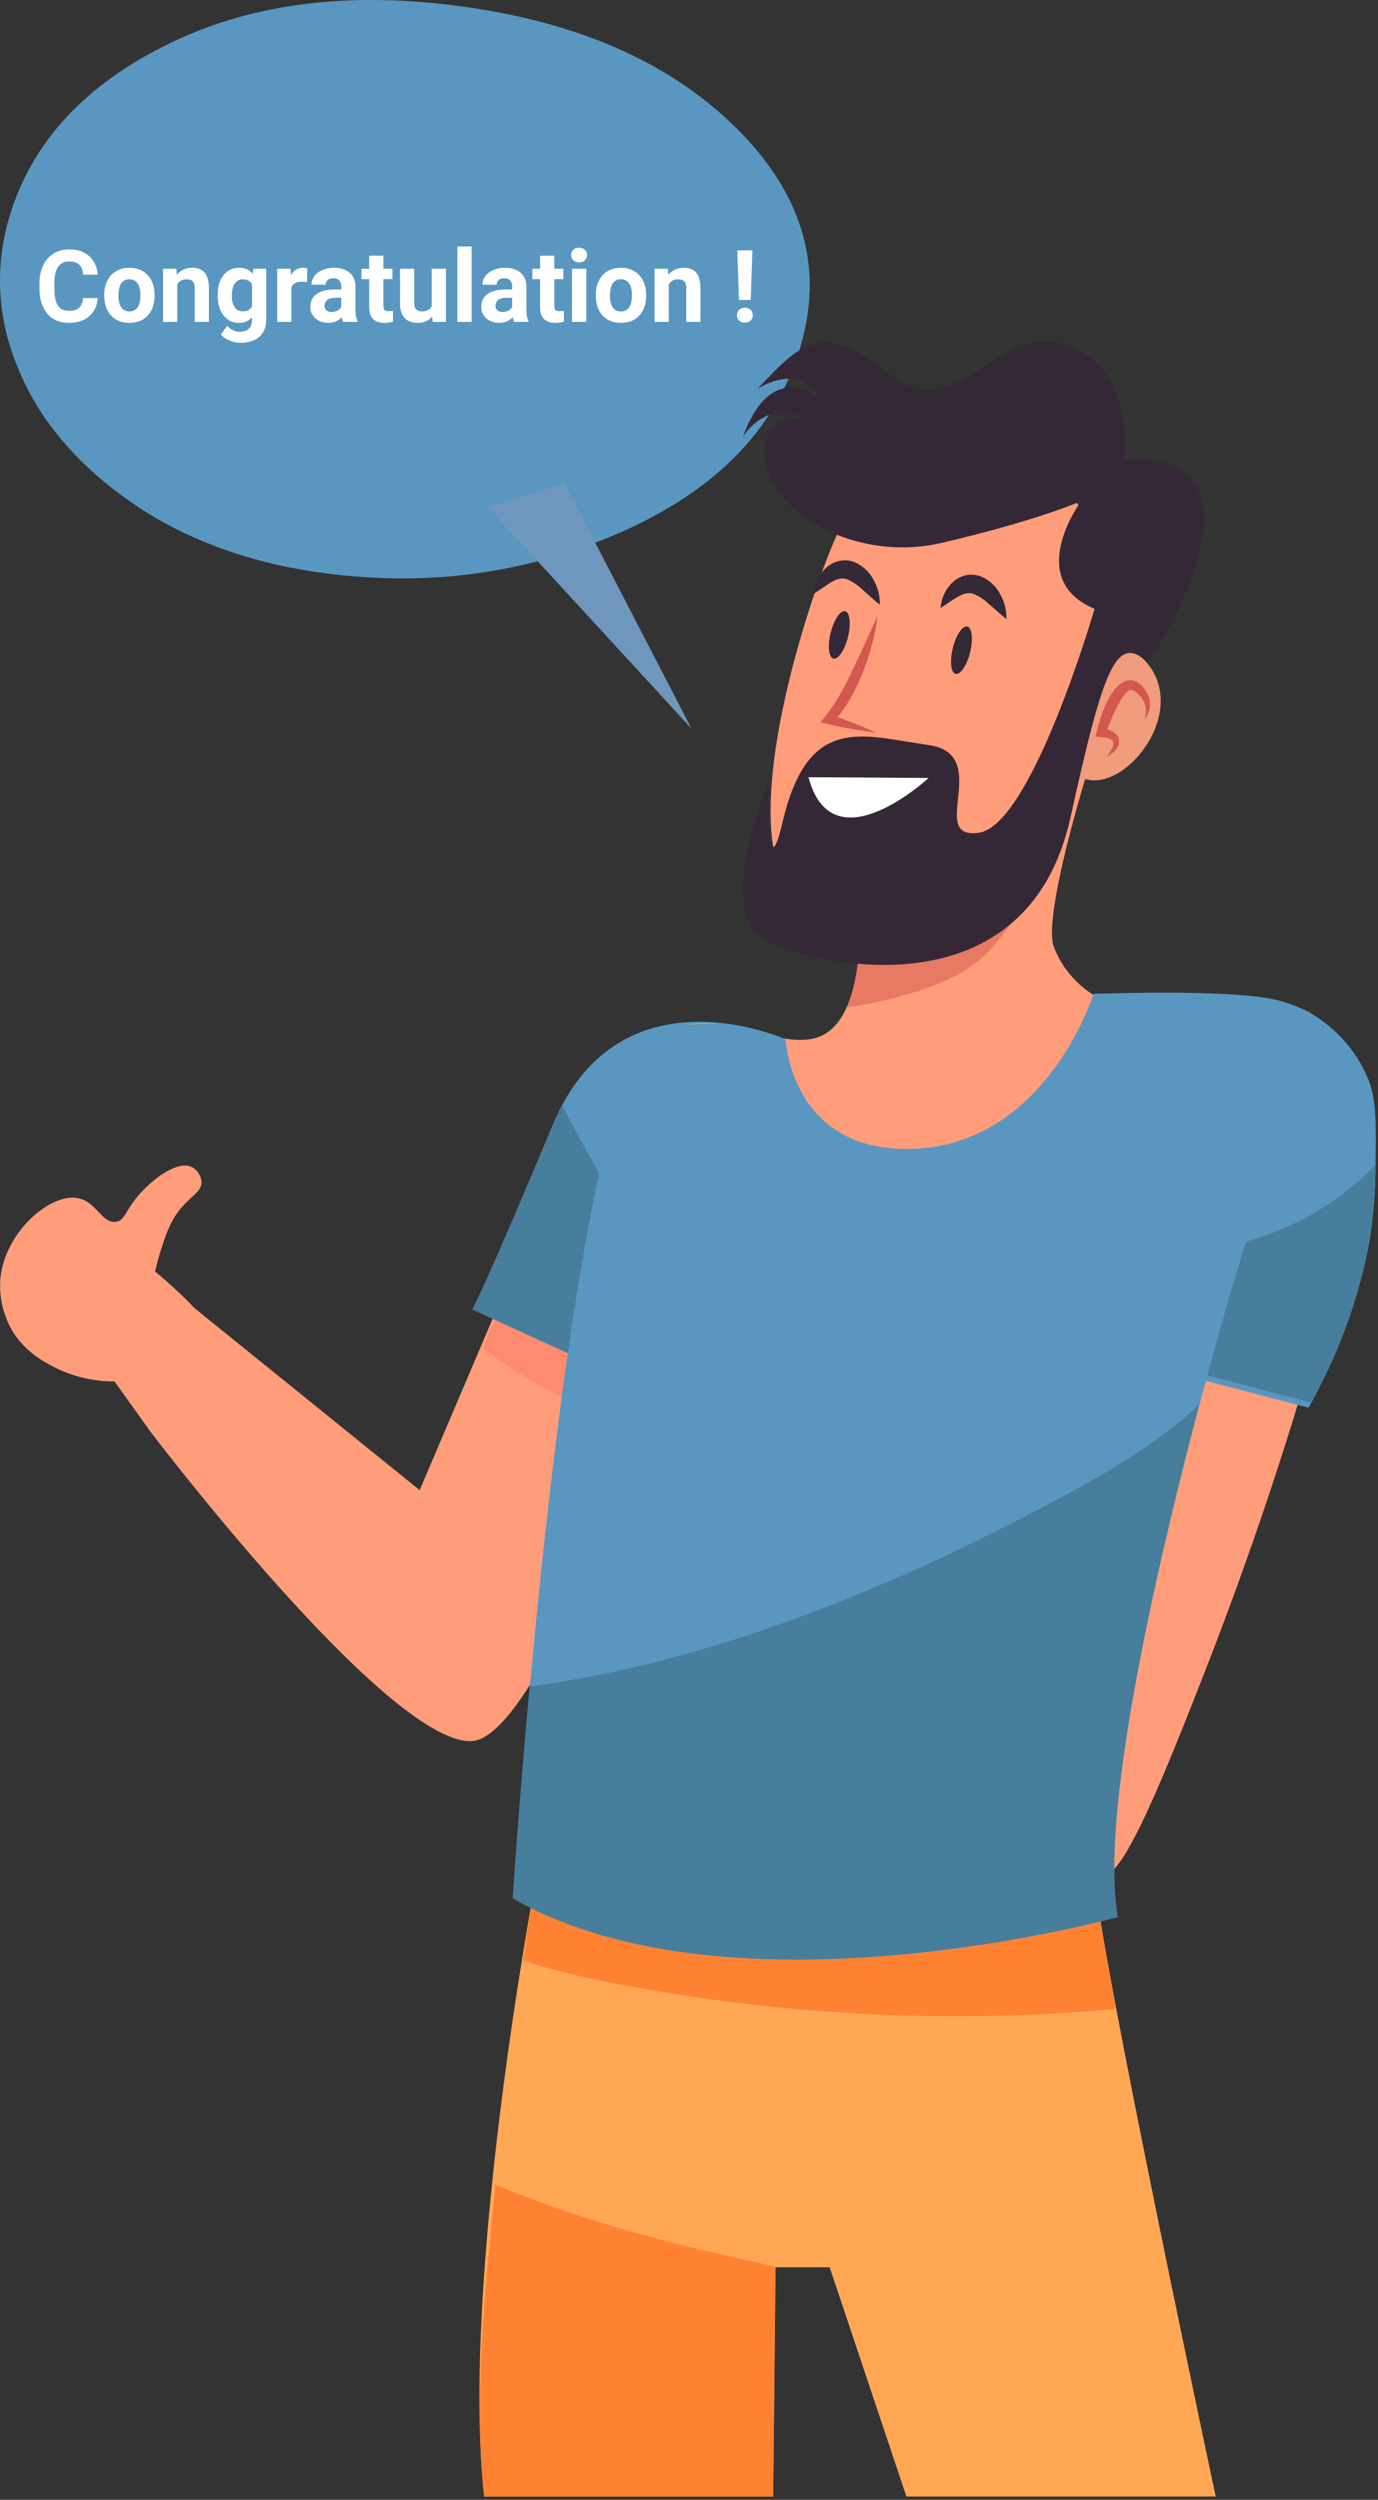 <svg width="274" height="497" viewBox="0 0 274 497" fill="none" xmlns="http://www.w3.org/2000/svg">
<rect x="0" y="0" width="274" height="497" fill="#333333" stroke="none"/>
<g clip-path="url(#clip0)">
<path d="M266.26 250.34L240.33 247L223.39 310.14C215.78 359.49 216.6 372.04 219.39 372.73C223.31 373.73 232.23 351.11 239.54 332.43C250.03 305.608 258.952 278.198 266.26 250.34Z" fill="#FF9D7B"/>
<path d="M29.61 284.24C29.61 284.24 76.71 346.42 93.61 346.17C110.51 345.92 143.61 240.5 143.61 240.5L111.31 230.82L83.45 296.26L37.02 258.74L29.61 284.24Z" fill="#FF9D7B"/>
<path d="M29.85 284.55L22.77 274.65C18.053 274.672 13.417 273.421 9.35 271.03C6.682 269.6 4.403 267.54 2.71 265.03C0.654 261.721 -0.263 257.829 0.1 253.95C1.1 244.83 10.17 236.95 15.71 238.25C19.24 239.08 20.39 243.41 23.12 242.9C24.85 242.57 24.93 240.71 27.52 237.67C30.11 234.63 35.13 230.67 38.07 231.99C38.62 232.264 39.091 232.673 39.441 233.178C39.791 233.684 40.007 234.269 40.07 234.88C40.22 237.35 36.85 238.05 34.29 242.66C33.575 244.036 32.979 245.472 32.51 246.95C31.835 248.864 31.278 250.818 30.84 252.8C32.04 253.8 33.75 255.24 35.73 257.13C36.22 257.6 37.73 259.02 38.54 259.95C40.99 262.69 42.97 267.05 42.96 270.55C42.94 276.23 37.63 282.07 29.85 284.55Z" fill="#FF9D7B"/>
<path opacity="0.5" d="M96.05 267.95L112.26 229.82L144.56 239.5C144.56 239.5 137.96 260.5 129.15 283.84C117.28 281.47 105.62 275.49 96.05 267.95Z" fill="#FE7B64"/>
<path d="M106.31 374.95C106.31 374.95 91.51 453.25 96.27 496.34H153.73L154.2 450.77H164.97L180.23 496.34H241.73C241.73 496.34 217.64 383.34 217.64 372.56C217.64 361.78 106.31 374.95 106.31 374.95Z" fill="#FFA755"/>
<path d="M118.73 393.62C139.611 397.893 160.832 400.286 182.14 400.77C195.399 401.063 208.663 400.609 221.87 399.41C219.36 385.8 217.64 375.41 217.64 372.56C217.64 361.79 106.31 374.95 106.31 374.95C106.31 374.95 105.31 380.63 104.01 389.78C108.839 391.343 113.754 392.625 118.73 393.62Z" fill="#FF8232"/>
<path d="M98.51 434.34C96.16 458.13 94.23 477.92 96.28 496.39H153.74L154.21 450.82H154.32C154.1 450.12 125.45 445.69 98.51 434.34Z" fill="#FF8232"/>
<path d="M156.21 206.63C156.21 206.63 123.21 191.73 109.92 223.63C96.63 255.53 93.92 260.34 93.92 260.34L124.25 274.18L156.21 206.63Z" fill="#5997C0"/>
<path d="M111.78 219.73C111.13 220.95 110.51 222.25 109.92 223.65C96.62 255.57 93.92 260.36 93.92 260.36L124.25 274.2L133.65 254.34C124.96 243.79 118.03 231.95 111.78 219.73Z" fill="#467E9C"/>
<path d="M253.43 198.74C255.98 199.285 258.431 200.216 260.7 201.5C265.718 204.451 269.66 208.929 271.95 214.28C273.75 218.62 273.6 222.95 273.51 231.62C273.519 236.455 273.148 241.283 272.4 246.06C269.4 264.34 260.17 279.87 260.17 279.87L228.93 271.71C237.104 247.39 245.27 223.067 253.43 198.74Z" fill="#5997C0"/>
<path d="M273.51 231.62C273.367 248.205 268.93 264.47 260.63 278.83L229.39 270.67L237.65 248.72C251.256 247.464 263.97 241.402 273.51 231.62Z" fill="#467E9C"/>
<path d="M170.84 180.16C170.84 180.16 172.84 204.1 161.67 206.49C150.5 208.88 132.94 192.92 127.75 216.49C122.83 238.82 238.86 260.25 246.26 242.83C250.79 232.17 223.46 201.72 217.73 198.01C214.892 196.28 212.525 193.876 210.84 191.01C210.325 190.088 209.88 189.129 209.51 188.14C207.89 183.69 212.2 164.6 220.68 139.45L170.84 180.16Z" fill="#FF9D7B"/>
<path opacity="0.5" d="M206.38 168.7C204.56 164.32 202.69 160.05 200.7 155.79L170.84 180.16C170.84 180.16 171.84 192.38 168.36 200.23C171.056 199.92 173.729 199.432 176.36 198.77C183.71 196.95 191.93 194.39 197.12 188.57C201.256 183.713 204.938 178.488 208.12 172.96C207.554 171.553 206.974 170.133 206.38 168.7Z" fill="#D3584F"/>
<path d="M156.21 206.63C156.21 206.63 157.21 228.44 180.21 228.44C207.87 228.44 217.45 197.58 217.45 197.58C227.93 197.27 248.52 196.94 255.04 199.17C256.47 199.66 261.37 201.34 261.21 202.02C261.204 202.045 261.193 202.069 261.178 202.089C261.162 202.11 261.143 202.127 261.12 202.14L245.12 255.57C245.12 255.57 216.92 349.75 222.24 381.14C222.24 381.14 145.62 402.42 101.99 377.42C101.99 377.42 109.87 255.07 124.34 214.07C130.67 195.98 156.21 206.63 156.21 206.63Z" fill="#5997C0"/>
<path d="M238.45 279.27C237.52 280.12 236.58 280.95 235.62 281.77C227.72 288.41 218.94 293.47 209.85 298.31C199.4 303.88 188.78 309.17 177.91 313.89C157.06 322.95 135.33 330.33 112.86 334.13C110.35 334.56 107.86 334.94 105.31 335.28C103.09 359.59 101.94 377.42 101.94 377.42C145.57 402.42 222.19 381.14 222.19 381.14C218.57 359.77 230.51 309.34 238.45 279.27Z" fill="#467E9C"/>
<path d="M215.05 144.24C215.05 144.24 220.39 121.76 228.42 132.24C236.45 142.72 222.18 159.34 214.26 154.18C206.34 149.02 215.05 144.24 215.05 144.24Z" fill="#F19C7C"/>
<path d="M195.94 94.05C195.94 94.05 172.85 91.34 166 107.23C159.15 123.12 139.58 184.16 168.84 182.44C198.1 180.72 213.73 171.44 219.79 130.44C225.85 89.44 195.94 94.05 195.94 94.05Z" fill="#FF9D7B"/>
<path d="M161.85 118.02C161.972 116.274 162.676 114.619 163.85 113.32C164.513 112.552 165.375 111.982 166.34 111.67C167.412 111.315 168.569 111.315 169.64 111.67C171.427 112.347 172.895 113.671 173.75 115.38C174.585 116.86 174.996 118.542 174.94 120.24C173.61 119.17 172.52 118.11 171.44 117.18C170.57 116.337 169.553 115.659 168.44 115.18C168.044 115.036 167.619 114.985 167.2 115.03C166.663 115.103 166.144 115.276 165.67 115.54C164.51 116.15 163.3 117.11 161.85 118.02Z" fill="#352836"/>
<path d="M174.51 122.5C174.275 124.412 173.898 126.304 173.38 128.16C172.888 130.026 172.28 131.86 171.56 133.65C170.858 135.464 170.019 137.223 169.05 138.91C168.083 140.648 166.893 142.251 165.51 143.68L165.07 142.09C165.84 142.34 166.59 142.62 167.36 142.88C168.13 143.14 168.88 143.44 169.64 143.73C171.15 144.31 172.64 144.92 174.13 145.63C172.5 145.47 170.9 145.21 169.3 144.92C168.51 144.77 167.71 144.63 166.92 144.46C166.13 144.29 165.33 144.13 164.55 143.94L163.14 143.6L164.14 142.36L164.97 141.3C165.24 140.94 165.48 140.54 165.74 140.17C166.24 139.41 166.74 138.62 167.17 137.81C168.09 136.2 168.9 134.51 169.72 132.81C171.35 129.44 172.85 125.97 174.51 122.5Z" fill="#D3584F"/>
<path d="M220.05 150.48C220.437 149.996 220.772 149.473 221.05 148.92C221.321 148.481 221.427 147.96 221.35 147.45C221.25 147.12 220.93 146.94 220.45 146.78L219.69 146.61L218.85 146.53L217.85 146.44L218.1 145.38C218.473 143.695 219.009 142.051 219.7 140.47C220.039 139.653 220.447 138.867 220.92 138.12C221.412 137.29 222.049 136.555 222.8 135.95C223.266 135.58 223.821 135.338 224.41 135.25C225.052 135.17 225.701 135.323 226.24 135.68C226.634 135.975 226.996 136.31 227.32 136.68C227.63 137.039 227.898 137.431 228.12 137.85C228.571 138.695 228.753 139.658 228.64 140.61C228.535 141.501 228.154 142.337 227.55 143C227.831 142.276 227.92 141.492 227.806 140.724C227.692 139.956 227.38 139.231 226.9 138.62C226.667 138.341 226.413 138.08 226.14 137.84C225.878 137.614 225.594 137.416 225.29 137.25C225.114 137.161 224.912 137.136 224.72 137.18C224.486 137.26 224.274 137.393 224.1 137.57C223.589 138.065 223.151 138.631 222.8 139.25C222.41 139.92 222.05 140.63 221.7 141.35C221.04 142.81 220.4 144.35 219.85 145.86L219.09 144.71L220.09 144.95C220.42 145.06 220.76 145.2 221.09 145.34C221.443 145.536 221.76 145.79 222.03 146.09C222.329 146.439 222.498 146.881 222.51 147.34C222.473 148.096 222.152 148.811 221.61 149.34C221.147 149.792 220.621 150.176 220.05 150.48Z" fill="#D3584F"/>
<path d="M168.61 126.66C167.96 129.26 166.67 131.17 165.72 130.94C164.77 130.71 164.52 128.4 165.17 125.8C165.82 123.2 167.1 121.29 168.05 121.52C169 121.75 169.25 124.06 168.61 126.66Z" fill="#352836"/>
<path d="M192.9 129.69C192.26 132.29 190.96 134.21 190.01 133.98C189.06 133.75 188.82 131.44 189.46 128.84C190.1 126.24 191.4 124.32 192.35 124.56C193.3 124.8 193.51 127.09 192.9 129.69Z" fill="#352836"/>
<path d="M187.02 120.87C187.147 119.125 187.851 117.472 189.02 116.17C189.692 115.407 190.555 114.838 191.52 114.52C192.593 114.175 193.747 114.175 194.82 114.52C196.606 115.199 198.072 116.523 198.93 118.23C199.755 119.714 200.166 121.393 200.12 123.09C198.79 122.02 197.69 120.96 196.62 120.09C195.751 119.245 194.734 118.567 193.62 118.09C193.223 117.95 192.799 117.902 192.38 117.95C191.842 118.014 191.322 118.184 190.85 118.45C189.67 119 188.51 119.96 187.02 120.87Z" fill="#352836"/>
<path d="M123.007 106.013C103.877 114.335 83.644 116.877 62.307 113.64C48.273 111.55 35.424 106.577 25.368 99.344C15.034 92.07 7.52 83.037 3.552 73.114C-0.559 63.285 -1.111 52.884 1.945 42.865C6.417 28.11 17.076 16.662 33.923 8.52C50.769 0.378 70.81 -1.928 94.045 1.601C116.792 5.05 134.507 13.269 147.191 26.256C159.875 39.243 163.821 53.609 159.029 69.355C154.153 85.446 142.145 97.665 123.007 106.013Z" fill="#5997C0"/>
<path d="M97.03 100.83L137.5 144.87L112.26 96.11L97.03 100.83Z" fill="#6F96BD"/>
<path d="M239.38 101.62C238.38 89.26 223.69 91.55 223.69 91.55C223.69 91.55 225.77 72.21 211.51 68.4C197.25 64.59 190.13 85.4 176.44 74C162.75 62.6 157.67 70.13 150.61 77.3C150.61 77.3 158.92 71.78 162.92 79.18C162.92 79.18 153.49 70.93 147.71 86.87C147.71 86.87 152.16 79.4 159.57 82.99C155.99 83.29 153.33 84.4 152.57 86.68C148.47 98.99 167.92 112.49 187.38 107.91C206.84 103.33 214.99 99.61 214.99 99.61C214.99 99.61 203.47 115.09 217.64 121.05C217.64 121.05 205.16 164.05 194.64 165.56C184.12 167.07 197.64 149.92 184.58 148.11C171.52 146.3 160.68 141.69 155.58 163.54C152.16 178.15 152.91 155.07 152.91 155.07C152.91 155.07 141.86 181.54 152.05 186.86C162.24 192.18 204.21 201.58 212.85 162.54C219.43 132.79 221.98 125.74 228.33 131.83C228.26 131.83 240.35 113.99 239.38 101.62Z" fill="#352836"/>
<path d="M184.64 154.67C184.64 154.67 165.49 172.46 160.76 154.52L184.64 154.67Z" fill="white"/>
<path d="M19.432 59.264C19.321 60.794 18.755 61.998 17.732 62.877C16.717 63.756 15.376 64.195 13.709 64.195C11.886 64.195 10.45 63.583 9.402 62.359C8.361 61.129 7.84 59.443 7.84 57.301V56.432C7.84 55.065 8.081 53.86 8.562 52.818C9.044 51.777 9.731 50.979 10.623 50.426C11.521 49.866 12.563 49.586 13.748 49.586C15.389 49.586 16.71 50.025 17.713 50.904C18.715 51.783 19.295 53.017 19.451 54.605H16.521C16.45 53.688 16.193 53.023 15.75 52.613C15.314 52.197 14.646 51.988 13.748 51.988C12.771 51.988 12.039 52.34 11.551 53.043C11.069 53.74 10.822 54.824 10.809 56.295V57.369C10.809 58.906 11.04 60.029 11.502 60.738C11.971 61.448 12.706 61.803 13.709 61.803C14.614 61.803 15.288 61.598 15.73 61.188C16.18 60.771 16.437 60.13 16.502 59.264H19.432ZM20.73 58.619C20.73 57.571 20.932 56.637 21.336 55.816C21.74 54.996 22.319 54.361 23.074 53.912C23.836 53.463 24.718 53.238 25.721 53.238C27.146 53.238 28.309 53.675 29.207 54.547C30.112 55.419 30.616 56.604 30.721 58.102L30.74 58.824C30.74 60.445 30.288 61.747 29.383 62.73C28.478 63.707 27.264 64.195 25.74 64.195C24.217 64.195 22.999 63.707 22.088 62.73C21.183 61.754 20.73 60.426 20.73 58.746V58.619ZM23.553 58.824C23.553 59.827 23.741 60.595 24.119 61.129C24.497 61.656 25.037 61.92 25.74 61.92C26.424 61.92 26.958 61.66 27.342 61.139C27.726 60.611 27.918 59.772 27.918 58.619C27.918 57.636 27.726 56.874 27.342 56.334C26.958 55.794 26.417 55.523 25.721 55.523C25.031 55.523 24.497 55.794 24.119 56.334C23.741 56.868 23.553 57.698 23.553 58.824ZM35.076 53.434L35.164 54.654C35.919 53.71 36.932 53.238 38.201 53.238C39.321 53.238 40.154 53.567 40.701 54.225C41.248 54.882 41.528 55.865 41.541 57.174V64H38.719V57.242C38.719 56.643 38.589 56.21 38.328 55.943C38.068 55.67 37.635 55.533 37.029 55.533C36.235 55.533 35.639 55.872 35.242 56.549V64H32.42V53.434H35.076ZM43.279 58.639C43.279 57.018 43.663 55.712 44.432 54.723C45.206 53.733 46.248 53.238 47.557 53.238C48.715 53.238 49.617 53.635 50.262 54.43L50.379 53.434H52.938V63.648C52.938 64.573 52.726 65.377 52.303 66.061C51.886 66.744 51.297 67.265 50.535 67.623C49.773 67.981 48.882 68.16 47.859 68.16C47.085 68.16 46.329 68.004 45.594 67.691C44.858 67.385 44.301 66.988 43.924 66.5L45.174 64.781C45.877 65.569 46.73 65.963 47.732 65.963C48.481 65.963 49.064 65.761 49.48 65.357C49.897 64.96 50.105 64.394 50.105 63.658V63.092C49.454 63.828 48.598 64.195 47.537 64.195C46.268 64.195 45.239 63.7 44.451 62.711C43.67 61.715 43.279 60.397 43.279 58.756V58.639ZM46.102 58.844C46.102 59.801 46.294 60.553 46.678 61.1C47.062 61.64 47.589 61.91 48.26 61.91C49.119 61.91 49.734 61.588 50.105 60.943V56.5C49.728 55.855 49.119 55.533 48.279 55.533C47.602 55.533 47.068 55.81 46.678 56.363C46.294 56.917 46.102 57.743 46.102 58.844ZM61.053 56.08C60.669 56.028 60.33 56.002 60.037 56.002C58.969 56.002 58.27 56.363 57.938 57.086V64H55.115V53.434H57.781L57.859 54.693C58.426 53.723 59.21 53.238 60.213 53.238C60.525 53.238 60.818 53.281 61.092 53.365L61.053 56.08ZM68.25 64C68.12 63.746 68.025 63.43 67.967 63.053C67.283 63.815 66.394 64.195 65.301 64.195C64.266 64.195 63.406 63.896 62.723 63.297C62.046 62.698 61.707 61.943 61.707 61.031C61.707 59.911 62.12 59.052 62.947 58.453C63.781 57.854 64.982 57.551 66.551 57.545H67.85V56.94C67.85 56.451 67.723 56.06 67.469 55.768C67.221 55.475 66.828 55.328 66.287 55.328C65.812 55.328 65.438 55.442 65.164 55.67C64.897 55.898 64.764 56.21 64.764 56.607H61.941C61.941 55.995 62.13 55.429 62.508 54.908C62.885 54.387 63.419 53.98 64.109 53.688C64.799 53.388 65.574 53.238 66.434 53.238C67.736 53.238 68.768 53.567 69.529 54.225C70.297 54.876 70.682 55.794 70.682 56.978V61.559C70.688 62.561 70.828 63.32 71.102 63.834V64H68.25ZM65.916 62.037C66.333 62.037 66.717 61.946 67.068 61.764C67.42 61.575 67.68 61.324 67.85 61.012V59.195H66.795C65.382 59.195 64.63 59.684 64.539 60.66L64.529 60.826C64.529 61.178 64.653 61.467 64.9 61.695C65.148 61.923 65.486 62.037 65.916 62.037ZM76.228 50.836V53.434H78.035V55.504H76.228V60.777C76.228 61.168 76.303 61.448 76.453 61.617C76.603 61.786 76.889 61.871 77.312 61.871C77.625 61.871 77.902 61.848 78.143 61.803V63.941C77.589 64.111 77.019 64.195 76.434 64.195C74.454 64.195 73.445 63.196 73.406 61.197V55.504H71.863V53.434H73.406V50.836H76.228ZM85.936 62.926C85.239 63.772 84.275 64.195 83.045 64.195C81.912 64.195 81.046 63.87 80.447 63.219C79.855 62.568 79.552 61.614 79.539 60.357V53.434H82.361V60.26C82.361 61.36 82.863 61.91 83.865 61.91C84.822 61.91 85.48 61.578 85.838 60.914V53.434H88.67V64H86.014L85.936 62.926ZM93.777 64H90.945V49H93.777V64ZM102.234 64C102.104 63.746 102.01 63.43 101.951 63.053C101.268 63.815 100.379 64.195 99.285 64.195C98.25 64.195 97.391 63.896 96.707 63.297C96.03 62.698 95.691 61.943 95.691 61.031C95.691 59.911 96.105 59.052 96.932 58.453C97.765 57.854 98.966 57.551 100.535 57.545H101.834V56.94C101.834 56.451 101.707 56.06 101.453 55.768C101.206 55.475 100.812 55.328 100.271 55.328C99.796 55.328 99.422 55.442 99.148 55.67C98.882 55.898 98.748 56.21 98.748 56.607H95.926C95.926 55.995 96.115 55.429 96.492 54.908C96.87 54.387 97.404 53.98 98.094 53.688C98.784 53.388 99.559 53.238 100.418 53.238C101.72 53.238 102.752 53.567 103.514 54.225C104.282 54.876 104.666 55.794 104.666 56.978V61.559C104.673 62.561 104.812 63.32 105.086 63.834V64H102.234ZM99.9 62.037C100.317 62.037 100.701 61.946 101.053 61.764C101.404 61.575 101.665 61.324 101.834 61.012V59.195H100.779C99.367 59.195 98.615 59.684 98.523 60.66L98.514 60.826C98.514 61.178 98.637 61.467 98.885 61.695C99.132 61.923 99.471 62.037 99.9 62.037ZM110.213 50.836V53.434H112.02V55.504H110.213V60.777C110.213 61.168 110.288 61.448 110.438 61.617C110.587 61.786 110.874 61.871 111.297 61.871C111.609 61.871 111.886 61.848 112.127 61.803V63.941C111.574 64.111 111.004 64.195 110.418 64.195C108.439 64.195 107.43 63.196 107.391 61.197V55.504H105.848V53.434H107.391V50.836H110.213ZM116.57 64H113.738V53.434H116.57V64ZM113.572 50.699C113.572 50.276 113.712 49.928 113.992 49.654C114.279 49.381 114.666 49.244 115.154 49.244C115.636 49.244 116.02 49.381 116.307 49.654C116.593 49.928 116.736 50.276 116.736 50.699C116.736 51.129 116.59 51.48 116.297 51.754C116.01 52.027 115.63 52.164 115.154 52.164C114.679 52.164 114.295 52.027 114.002 51.754C113.715 51.48 113.572 51.129 113.572 50.699ZM118.465 58.619C118.465 57.571 118.667 56.637 119.07 55.816C119.474 54.996 120.053 54.361 120.809 53.912C121.57 53.463 122.452 53.238 123.455 53.238C124.881 53.238 126.043 53.675 126.941 54.547C127.846 55.419 128.351 56.604 128.455 58.102L128.475 58.824C128.475 60.445 128.022 61.747 127.117 62.73C126.212 63.707 124.998 64.195 123.475 64.195C121.951 64.195 120.734 63.707 119.822 62.73C118.917 61.754 118.465 60.426 118.465 58.746V58.619ZM121.287 58.824C121.287 59.827 121.476 60.595 121.854 61.129C122.231 61.656 122.771 61.92 123.475 61.92C124.158 61.92 124.692 61.66 125.076 61.139C125.46 60.611 125.652 59.772 125.652 58.619C125.652 57.636 125.46 56.874 125.076 56.334C124.692 55.794 124.152 55.523 123.455 55.523C122.765 55.523 122.231 55.794 121.854 56.334C121.476 56.868 121.287 57.698 121.287 58.824ZM132.811 53.434L132.898 54.654C133.654 53.71 134.666 53.238 135.936 53.238C137.055 53.238 137.889 53.567 138.436 54.225C138.982 54.882 139.262 55.865 139.275 57.174V64H136.453V57.242C136.453 56.643 136.323 56.21 136.062 55.943C135.802 55.67 135.369 55.533 134.764 55.533C133.969 55.533 133.374 55.872 132.977 56.549V64H130.154V53.434H132.811ZM149.275 59.635H146.932L146.6 49.781H149.607L149.275 59.635ZM148.104 61.178C148.579 61.178 148.96 61.318 149.246 61.598C149.539 61.878 149.686 62.236 149.686 62.672C149.686 63.102 149.539 63.456 149.246 63.736C148.96 64.016 148.579 64.156 148.104 64.156C147.635 64.156 147.254 64.016 146.961 63.736C146.674 63.456 146.531 63.102 146.531 62.672C146.531 62.242 146.674 61.887 146.961 61.607C147.254 61.321 147.635 61.178 148.104 61.178Z" fill="white"/>
</g>
<defs>
<clipPath id="clip0">
<rect width="273.56" height="496.34" fill="white"/>
</clipPath>
</defs>
</svg>
